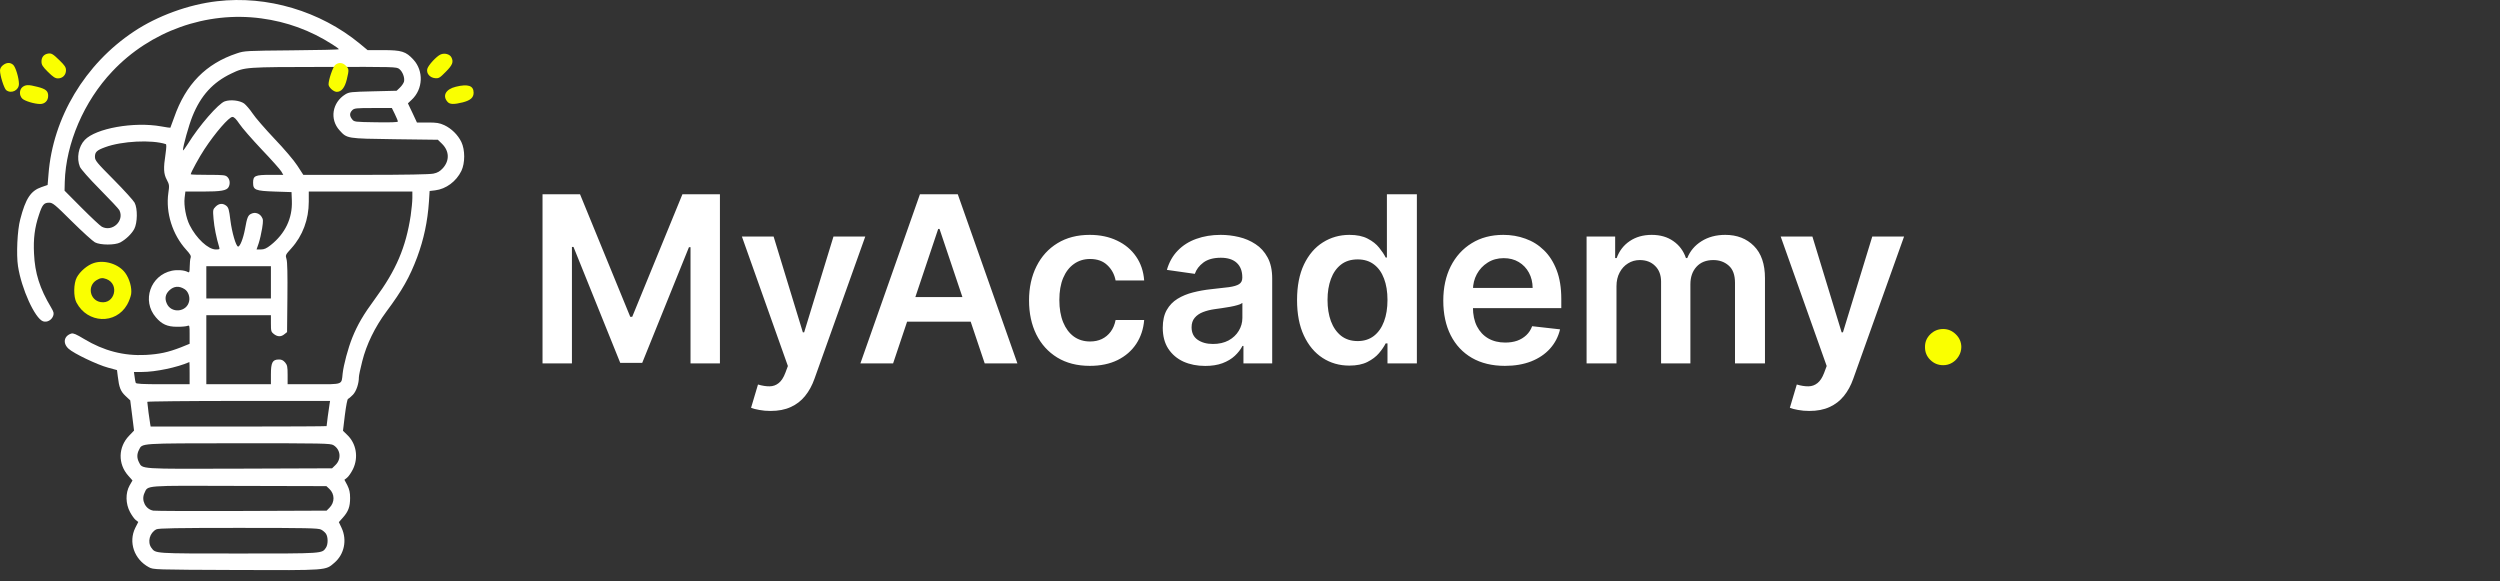 <svg width="172" height="40" viewBox="0 0 172 40" fill="none" xmlns="http://www.w3.org/2000/svg">
<rect x="0" y="0" width="172" height="40" fill="#333333" stroke="none"/>
<path d="M14.938 0.084C12.977 0.306 10.823 1.095 9.214 2.168C5.843 4.405 3.636 8.099 3.337 11.983L3.276 12.727L2.855 12.872C2.119 13.125 1.766 13.646 1.391 15.095C1.192 15.83 1.115 17.516 1.238 18.313C1.475 19.868 2.402 21.906 2.962 22.106C3.23 22.198 3.552 22.029 3.659 21.73C3.72 21.554 3.697 21.462 3.521 21.163C2.732 19.845 2.402 18.795 2.341 17.454C2.288 16.428 2.387 15.654 2.678 14.788C2.908 14.083 3.023 13.945 3.376 13.945C3.628 13.945 3.759 14.052 4.954 15.24C5.674 15.953 6.387 16.596 6.532 16.673C6.9 16.872 7.919 16.872 8.272 16.681C8.67 16.466 9.053 16.091 9.237 15.754C9.46 15.332 9.475 14.344 9.26 13.945C9.184 13.8 8.54 13.087 7.827 12.367C6.64 11.171 6.532 11.041 6.532 10.788C6.532 10.459 6.663 10.336 7.23 10.129C8.387 9.7 10.44 9.601 11.406 9.915C11.459 9.938 11.452 10.137 11.39 10.581C11.237 11.585 11.253 11.953 11.475 12.367C11.651 12.704 11.659 12.757 11.582 13.278C11.39 14.635 11.866 16.144 12.808 17.179C13.099 17.5 13.161 17.615 13.114 17.738C13.084 17.822 13.053 18.09 13.053 18.336C13.046 18.734 13.03 18.773 12.915 18.711C12.67 18.581 12.187 18.55 11.82 18.627C10.348 18.941 9.743 20.688 10.716 21.822C11.122 22.305 11.513 22.481 12.164 22.481C12.463 22.489 12.777 22.458 12.877 22.427C13.046 22.366 13.046 22.374 13.046 23.01V23.653L12.44 23.899C11.567 24.236 10.984 24.366 10.019 24.42C8.517 24.496 7.138 24.136 5.789 23.324C5.245 22.994 5.046 22.91 4.908 22.948C4.395 23.109 4.303 23.615 4.716 23.991C5.069 24.32 6.693 25.094 7.429 25.293L8.05 25.462L8.103 25.891C8.195 26.665 8.295 26.918 8.632 27.239L8.961 27.546L9.092 28.58L9.222 29.622L8.885 29.975C8.126 30.756 8.103 31.921 8.824 32.726L9.115 33.055L8.916 33.4C8.624 33.921 8.64 34.664 8.946 35.231C9.069 35.461 9.245 35.706 9.337 35.775L9.513 35.913L9.306 36.319C8.824 37.3 9.23 38.48 10.241 39.024C10.555 39.193 10.571 39.193 16.256 39.216C22.608 39.239 22.378 39.254 23.007 38.718C23.689 38.135 23.888 37.155 23.505 36.327L23.313 35.921L23.589 35.614C23.965 35.193 24.087 34.864 24.087 34.266C24.087 33.883 24.041 33.684 23.896 33.385L23.696 33.009L23.88 32.864C23.988 32.779 24.164 32.519 24.286 32.274C24.677 31.469 24.516 30.504 23.873 29.906L23.597 29.638L23.727 28.557C23.811 27.906 23.896 27.454 23.949 27.439C24.003 27.423 24.148 27.293 24.286 27.155C24.516 26.91 24.692 26.389 24.692 25.945C24.692 25.845 24.792 25.355 24.922 24.856C25.213 23.692 25.796 22.504 26.577 21.447C27.681 19.968 28.186 19.064 28.7 17.7C29.16 16.458 29.42 15.232 29.512 13.868L29.558 13.141L29.941 13.095C30.692 13.003 31.389 12.482 31.742 11.761C32.002 11.217 32.002 10.313 31.742 9.769C31.504 9.279 31.06 8.842 30.57 8.612C30.232 8.459 30.049 8.428 29.428 8.428H28.685L28.378 7.769L28.064 7.11L28.332 6.857C29.106 6.129 29.16 4.88 28.439 4.099C27.926 3.54 27.627 3.448 26.37 3.448H25.29L24.746 2.996C22.034 0.766 18.379 -0.322 14.938 0.084ZM17.973 1.264C19.742 1.501 21.344 2.084 22.869 3.057C23.114 3.21 23.313 3.356 23.313 3.386C23.313 3.417 21.857 3.448 20.08 3.463C16.93 3.494 16.823 3.494 16.302 3.67C14.172 4.375 12.777 5.792 11.98 8.083C11.843 8.459 11.728 8.773 11.72 8.788C11.705 8.796 11.421 8.758 11.092 8.696C9.214 8.359 6.586 8.827 5.828 9.631C5.398 10.083 5.253 10.888 5.498 11.478C5.575 11.646 6.111 12.259 6.87 13.026C7.559 13.723 8.165 14.367 8.211 14.459C8.578 15.186 7.735 15.983 7.008 15.6C6.893 15.539 6.272 14.957 5.621 14.305L4.441 13.118L4.456 12.512C4.533 9.869 5.774 6.972 7.728 4.911C10.341 2.137 14.203 0.758 17.973 1.264ZM27.474 4.75C27.704 4.934 27.857 5.348 27.796 5.616C27.765 5.723 27.642 5.907 27.52 6.022L27.29 6.244L25.666 6.283C24.133 6.321 24.026 6.329 23.75 6.497C22.854 7.057 22.67 8.206 23.359 8.965C23.88 9.539 23.842 9.532 27.16 9.578L30.125 9.616L30.401 9.884C30.914 10.382 30.945 11.041 30.47 11.57C30.263 11.792 30.11 11.884 29.819 11.945C29.573 11.999 27.911 12.03 25.152 12.03H20.869L20.455 11.393C20.225 11.033 19.543 10.236 18.877 9.539C18.241 8.865 17.559 8.083 17.375 7.8C17.191 7.524 16.923 7.218 16.793 7.118C16.494 6.911 15.865 6.834 15.467 6.972C15.038 7.11 13.689 8.658 12.931 9.892C12.739 10.198 12.586 10.397 12.586 10.336C12.586 10.068 12.992 8.612 13.237 8.007C13.812 6.574 14.647 5.662 15.919 5.057C16.854 4.612 16.846 4.612 22.287 4.605C27.175 4.597 27.282 4.597 27.474 4.75ZM27.167 7.853C27.282 8.091 27.374 8.313 27.374 8.359C27.374 8.413 26.876 8.428 25.872 8.413C24.401 8.39 24.371 8.39 24.225 8.206C24.041 7.976 24.041 7.777 24.233 7.585C24.371 7.447 24.486 7.432 25.673 7.432H26.96L27.167 7.853ZM16.471 8.52C16.647 8.788 17.337 9.578 18.003 10.283C18.67 10.98 19.275 11.662 19.352 11.792L19.49 12.03H18.593C17.551 12.03 17.413 12.091 17.413 12.566C17.413 13.072 17.559 13.133 18.9 13.179L20.057 13.217L20.08 13.815C20.126 15.018 19.62 16.075 18.624 16.864C18.333 17.094 18.172 17.163 17.95 17.163H17.651L17.796 16.742C17.873 16.512 17.98 16.045 18.034 15.715C18.118 15.171 18.11 15.087 17.995 14.911C17.842 14.673 17.543 14.581 17.291 14.704C17.061 14.803 16.999 14.957 16.854 15.769C16.731 16.42 16.509 16.979 16.379 16.964C16.233 16.941 15.957 15.991 15.85 15.148C15.766 14.435 15.72 14.282 15.574 14.16C15.337 13.968 15.068 13.983 14.831 14.221C14.647 14.412 14.639 14.435 14.693 15.072C14.739 15.631 14.892 16.389 15.076 16.987C15.13 17.148 15.107 17.163 14.846 17.163C14.325 17.163 13.505 16.405 13.046 15.485C12.8 14.995 12.639 14.144 12.701 13.616L12.754 13.179H13.957C15.214 13.179 15.597 13.11 15.727 12.872C15.85 12.643 15.819 12.351 15.651 12.183C15.513 12.045 15.398 12.03 14.31 12.03C13.659 12.03 13.122 12.014 13.122 11.991C13.122 11.876 13.727 10.773 14.065 10.267C14.816 9.125 15.758 8.045 15.988 8.045C16.11 8.045 16.241 8.183 16.471 8.52ZM28.37 13.616C28.37 13.861 28.317 14.405 28.256 14.826C27.926 17.01 27.252 18.596 25.803 20.558C24.999 21.646 24.593 22.351 24.24 23.224C23.942 23.968 23.643 25.094 23.574 25.699C23.489 26.488 23.643 26.435 21.589 26.435H19.788V25.791C19.788 25.224 19.765 25.117 19.612 24.933C19.474 24.78 19.367 24.726 19.168 24.734C18.746 24.741 18.639 24.948 18.639 25.753V26.435H16.417H14.195V24.059V21.684H16.417H18.639V22.251C18.639 22.78 18.654 22.834 18.838 22.979C19.091 23.178 19.336 23.186 19.566 22.994L19.75 22.849L19.773 20.481C19.788 18.903 19.773 18.021 19.712 17.83C19.628 17.547 19.635 17.539 20.049 17.079C20.823 16.221 21.244 15.095 21.244 13.876V13.179H24.807H28.37V13.616ZM18.639 19.424V20.535H16.417H14.195V19.424V18.313H16.417H18.639V19.424ZM12.708 19.899C12.938 20.044 13.076 20.405 13.015 20.711C12.869 21.485 11.766 21.592 11.467 20.864C11.322 20.527 11.383 20.228 11.651 19.976C11.965 19.677 12.333 19.654 12.708 19.899ZM13.046 25.669V26.435H11.207C9.797 26.435 9.352 26.412 9.337 26.335C9.314 26.289 9.283 26.098 9.26 25.914L9.214 25.592H9.766C10.701 25.592 12.195 25.278 13.03 24.91C13.038 24.902 13.046 25.247 13.046 25.669ZM22.67 27.829C22.624 28.082 22.47 29.255 22.47 29.316C22.47 29.331 19.75 29.347 16.417 29.347H10.364L10.333 29.17C10.295 28.994 10.134 27.761 10.134 27.646C10.134 27.615 12.961 27.584 16.417 27.584H22.708L22.67 27.829ZM22.938 30.626C23.436 30.925 23.505 31.584 23.076 31.998L22.846 32.22L16.486 32.243C9.498 32.266 9.812 32.281 9.559 31.799C9.414 31.515 9.414 31.239 9.559 30.956C9.804 30.481 9.49 30.504 16.402 30.496C22.218 30.496 22.731 30.504 22.938 30.626ZM22.654 33.63C23.037 33.99 23.045 34.557 22.662 34.94L22.47 35.132L16.624 35.155C13.413 35.17 10.678 35.155 10.548 35.132C10.011 35.04 9.705 34.427 9.935 33.929C10.195 33.377 9.797 33.408 16.471 33.431L22.455 33.446L22.654 33.63ZM22.087 36.434C22.21 36.496 22.363 36.626 22.424 36.718C22.578 36.94 22.578 37.461 22.424 37.683C22.141 38.089 22.302 38.082 16.402 38.082C10.555 38.082 10.716 38.089 10.417 37.691C10.126 37.293 10.295 36.657 10.755 36.419C10.892 36.342 12.218 36.319 16.402 36.319C21.099 36.319 21.896 36.335 22.087 36.434Z" fill="white"/>
<path d="M0.199 4.489C0.077 4.588 0 4.719 0 4.849C0 5.209 0.284 6.09 0.429 6.205C0.782 6.473 1.303 6.213 1.303 5.776C1.303 5.362 1.073 4.604 0.904 4.458C0.697 4.282 0.452 4.289 0.199 4.489Z" fill="#FAFF00"/>
<path d="M23.064 4.466C22.911 4.588 22.604 5.477 22.604 5.807C22.604 6.006 22.949 6.32 23.171 6.32C23.493 6.32 23.723 6.029 23.861 5.462C24.022 4.788 24.014 4.742 23.792 4.519C23.577 4.297 23.302 4.274 23.064 4.466Z" fill="#FAFF00"/>
<path d="M3.276 3.692C3.008 3.746 2.854 3.945 2.854 4.228C2.854 4.458 2.923 4.573 3.299 4.949C3.659 5.301 3.797 5.393 3.989 5.393C4.31 5.393 4.54 5.156 4.54 4.834C4.54 4.627 4.456 4.504 4.103 4.159C3.636 3.7 3.521 3.638 3.276 3.692Z" fill="#FAFF00"/>
<path d="M30.317 3.746C30.033 3.868 29.466 4.481 29.397 4.742C29.321 5.048 29.573 5.347 29.934 5.378C30.186 5.401 30.256 5.362 30.669 4.941C31.137 4.473 31.221 4.259 31.052 3.937C30.937 3.723 30.585 3.631 30.317 3.746Z" fill="#FAFF00"/>
<path d="M1.544 5.991C1.322 6.174 1.314 6.565 1.529 6.78C1.69 6.948 2.372 7.155 2.763 7.155C3.085 7.155 3.314 6.925 3.314 6.596C3.314 6.259 3.153 6.121 2.579 5.975C1.966 5.814 1.759 5.822 1.544 5.991Z" fill="#FAFF00"/>
<path d="M31.359 5.968C30.662 6.136 30.416 6.596 30.799 7.017C30.953 7.186 31.236 7.194 31.849 7.04C32.37 6.903 32.585 6.711 32.585 6.381C32.585 5.891 32.202 5.761 31.359 5.968Z" fill="#FAFF00"/>
<path d="M6.456 18.096C6.019 18.233 5.506 18.67 5.284 19.084C5.061 19.498 5.046 20.417 5.261 20.816C6.019 22.256 7.958 22.341 8.747 20.961C8.87 20.747 8.992 20.417 9.023 20.233C9.084 19.804 8.915 19.191 8.617 18.778C8.172 18.165 7.191 17.858 6.456 18.096ZM7.322 19.199C8.241 19.552 7.896 20.946 6.931 20.785C6.18 20.663 5.988 19.674 6.64 19.276C6.908 19.115 7.054 19.099 7.322 19.199Z" fill="#FAFF00"/>
<path d="M37.326 13.364H39.906L43.361 21.796H43.497L46.951 13.364H49.531V25H47.508V17.006H47.4L44.184 24.966H42.673L39.457 16.989H39.349V25H37.326V13.364ZM53.014 28.273C52.734 28.273 52.474 28.25 52.236 28.204C52.001 28.163 51.813 28.114 51.673 28.057L52.15 26.454C52.45 26.542 52.717 26.583 52.951 26.579C53.186 26.576 53.393 26.502 53.571 26.358C53.753 26.218 53.906 25.983 54.031 25.653L54.207 25.182L51.042 16.273H53.224L55.236 22.864H55.326L57.343 16.273H59.531L56.037 26.057C55.874 26.519 55.658 26.915 55.389 27.244C55.12 27.578 54.791 27.831 54.4 28.006C54.014 28.184 53.552 28.273 53.014 28.273ZM61.446 25H59.196L63.292 13.364H65.895L69.997 25H67.747L64.639 15.75H64.548L61.446 25ZM61.52 20.438H67.656V22.131H61.52V20.438ZM74.98 25.171C74.109 25.171 73.361 24.979 72.736 24.597C72.114 24.214 71.635 23.686 71.298 23.011C70.965 22.333 70.798 21.553 70.798 20.671C70.798 19.784 70.969 19.002 71.309 18.324C71.65 17.642 72.131 17.112 72.753 16.733C73.378 16.35 74.116 16.159 74.969 16.159C75.677 16.159 76.304 16.29 76.849 16.551C77.398 16.809 77.836 17.174 78.162 17.648C78.487 18.117 78.673 18.667 78.719 19.296H76.753C76.673 18.875 76.484 18.525 76.184 18.244C75.889 17.96 75.493 17.818 74.997 17.818C74.576 17.818 74.207 17.932 73.889 18.159C73.571 18.383 73.323 18.704 73.145 19.125C72.97 19.546 72.883 20.049 72.883 20.636C72.883 21.231 72.97 21.742 73.145 22.171C73.319 22.595 73.563 22.922 73.878 23.153C74.196 23.381 74.569 23.494 74.997 23.494C75.3 23.494 75.571 23.438 75.809 23.324C76.052 23.206 76.254 23.038 76.417 22.818C76.58 22.599 76.692 22.331 76.753 22.017H78.719C78.669 22.634 78.487 23.182 78.173 23.659C77.859 24.133 77.431 24.504 76.889 24.773C76.347 25.038 75.711 25.171 74.98 25.171ZM82.919 25.176C82.366 25.176 81.868 25.078 81.424 24.881C80.985 24.68 80.637 24.384 80.379 23.994C80.125 23.604 79.998 23.123 79.998 22.551C79.998 22.059 80.089 21.651 80.271 21.329C80.453 21.008 80.701 20.75 81.015 20.557C81.33 20.364 81.684 20.218 82.078 20.119C82.476 20.017 82.887 19.943 83.311 19.898C83.822 19.845 84.237 19.797 84.555 19.756C84.873 19.71 85.104 19.642 85.248 19.551C85.396 19.456 85.47 19.311 85.47 19.114V19.079C85.47 18.651 85.343 18.32 85.089 18.085C84.835 17.85 84.47 17.733 83.993 17.733C83.489 17.733 83.089 17.843 82.794 18.062C82.502 18.282 82.305 18.542 82.203 18.841L80.282 18.568C80.434 18.038 80.684 17.595 81.032 17.239C81.381 16.879 81.807 16.61 82.311 16.432C82.815 16.25 83.371 16.159 83.981 16.159C84.402 16.159 84.82 16.208 85.237 16.307C85.654 16.405 86.034 16.568 86.379 16.796C86.724 17.019 87 17.324 87.209 17.71C87.421 18.097 87.527 18.579 87.527 19.159V25H85.549V23.801H85.481C85.356 24.044 85.18 24.271 84.953 24.483C84.729 24.691 84.447 24.86 84.106 24.989C83.769 25.114 83.373 25.176 82.919 25.176ZM83.453 23.665C83.866 23.665 84.224 23.583 84.527 23.421C84.83 23.254 85.063 23.034 85.226 22.761C85.392 22.489 85.476 22.191 85.476 21.869V20.841C85.411 20.894 85.301 20.943 85.146 20.989C84.995 21.034 84.824 21.074 84.635 21.108C84.445 21.142 84.258 21.172 84.072 21.199C83.887 21.225 83.726 21.248 83.589 21.267C83.282 21.309 83.008 21.377 82.765 21.472C82.523 21.566 82.332 21.699 82.192 21.869C82.051 22.036 81.981 22.252 81.981 22.517C81.981 22.896 82.12 23.182 82.396 23.375C82.673 23.568 83.025 23.665 83.453 23.665ZM92.834 25.153C92.148 25.153 91.534 24.977 90.993 24.625C90.451 24.273 90.023 23.761 89.709 23.091C89.394 22.421 89.237 21.606 89.237 20.648C89.237 19.678 89.396 18.86 89.714 18.193C90.036 17.523 90.47 17.017 91.015 16.676C91.561 16.331 92.169 16.159 92.839 16.159C93.351 16.159 93.771 16.246 94.101 16.421C94.43 16.591 94.692 16.797 94.885 17.04C95.078 17.278 95.228 17.504 95.334 17.716H95.419V13.364H97.481V25H95.459V23.625H95.334C95.228 23.837 95.074 24.062 94.873 24.301C94.673 24.536 94.407 24.737 94.078 24.903C93.748 25.07 93.334 25.153 92.834 25.153ZM93.407 23.466C93.843 23.466 94.214 23.349 94.521 23.114C94.828 22.875 95.061 22.544 95.22 22.119C95.379 21.695 95.459 21.201 95.459 20.636C95.459 20.072 95.379 19.581 95.22 19.165C95.065 18.748 94.834 18.424 94.527 18.193C94.224 17.962 93.851 17.847 93.407 17.847C92.949 17.847 92.567 17.966 92.26 18.204C91.953 18.443 91.722 18.773 91.567 19.193C91.411 19.614 91.334 20.095 91.334 20.636C91.334 21.182 91.411 21.669 91.567 22.097C91.726 22.521 91.959 22.856 92.265 23.102C92.576 23.345 92.957 23.466 93.407 23.466ZM103.537 25.171C102.662 25.171 101.906 24.989 101.27 24.625C100.637 24.258 100.15 23.739 99.809 23.068C99.469 22.394 99.298 21.6 99.298 20.688C99.298 19.79 99.469 19.002 99.809 18.324C100.154 17.642 100.635 17.112 101.253 16.733C101.87 16.35 102.595 16.159 103.429 16.159C103.967 16.159 104.474 16.246 104.951 16.421C105.432 16.591 105.857 16.856 106.224 17.216C106.595 17.576 106.887 18.034 107.099 18.591C107.311 19.144 107.417 19.803 107.417 20.568V21.199H100.264V19.812H105.446C105.442 19.419 105.357 19.068 105.19 18.761C105.023 18.451 104.79 18.206 104.491 18.028C104.196 17.85 103.851 17.761 103.457 17.761C103.037 17.761 102.667 17.864 102.349 18.068C102.031 18.269 101.783 18.534 101.605 18.864C101.431 19.189 101.342 19.547 101.338 19.938V21.148C101.338 21.655 101.431 22.091 101.616 22.454C101.802 22.814 102.061 23.091 102.395 23.284C102.728 23.474 103.118 23.568 103.565 23.568C103.864 23.568 104.135 23.526 104.378 23.443C104.62 23.356 104.83 23.229 105.008 23.062C105.186 22.896 105.321 22.689 105.412 22.443L107.332 22.659C107.211 23.167 106.98 23.61 106.639 23.989C106.302 24.364 105.87 24.655 105.343 24.864C104.817 25.068 104.215 25.171 103.537 25.171ZM109.157 25V16.273H111.123V17.756H111.226C111.407 17.256 111.709 16.866 112.129 16.585C112.549 16.301 113.051 16.159 113.635 16.159C114.226 16.159 114.724 16.303 115.129 16.591C115.538 16.875 115.826 17.263 115.993 17.756H116.084C116.277 17.271 116.602 16.884 117.061 16.597C117.523 16.305 118.07 16.159 118.703 16.159C119.506 16.159 120.161 16.413 120.669 16.921C121.176 17.428 121.43 18.169 121.43 19.142V25H119.368V19.46C119.368 18.919 119.224 18.523 118.936 18.273C118.648 18.019 118.296 17.892 117.879 17.892C117.383 17.892 116.995 18.047 116.714 18.358C116.438 18.665 116.299 19.064 116.299 19.557V25H114.282V19.375C114.282 18.924 114.146 18.564 113.873 18.296C113.604 18.026 113.252 17.892 112.816 17.892C112.521 17.892 112.252 17.968 112.01 18.119C111.767 18.267 111.574 18.477 111.43 18.75C111.286 19.019 111.214 19.333 111.214 19.693V25H109.157ZM124.483 28.273C124.202 28.273 123.943 28.25 123.704 28.204C123.469 28.163 123.282 28.114 123.142 28.057L123.619 26.454C123.918 26.542 124.185 26.583 124.42 26.579C124.655 26.576 124.861 26.502 125.04 26.358C125.221 26.218 125.375 25.983 125.5 25.653L125.676 25.182L122.511 16.273H124.693L126.704 22.864H126.795L128.812 16.273H131L127.505 26.057C127.343 26.519 127.127 26.915 126.858 27.244C126.589 27.578 126.259 27.831 125.869 28.006C125.483 28.184 125.021 28.273 124.483 28.273Z" fill="white"/>
<path d="M133.69 25.125C133.345 25.125 133.05 25.004 132.804 24.761C132.557 24.519 132.436 24.224 132.44 23.875C132.436 23.534 132.557 23.242 132.804 23C133.05 22.758 133.345 22.636 133.69 22.636C134.023 22.636 134.313 22.758 134.559 23C134.809 23.242 134.936 23.534 134.94 23.875C134.936 24.106 134.876 24.316 134.758 24.506C134.645 24.695 134.493 24.847 134.304 24.96C134.118 25.07 133.914 25.125 133.69 25.125Z" fill="#FAFF00"/>
</svg>
